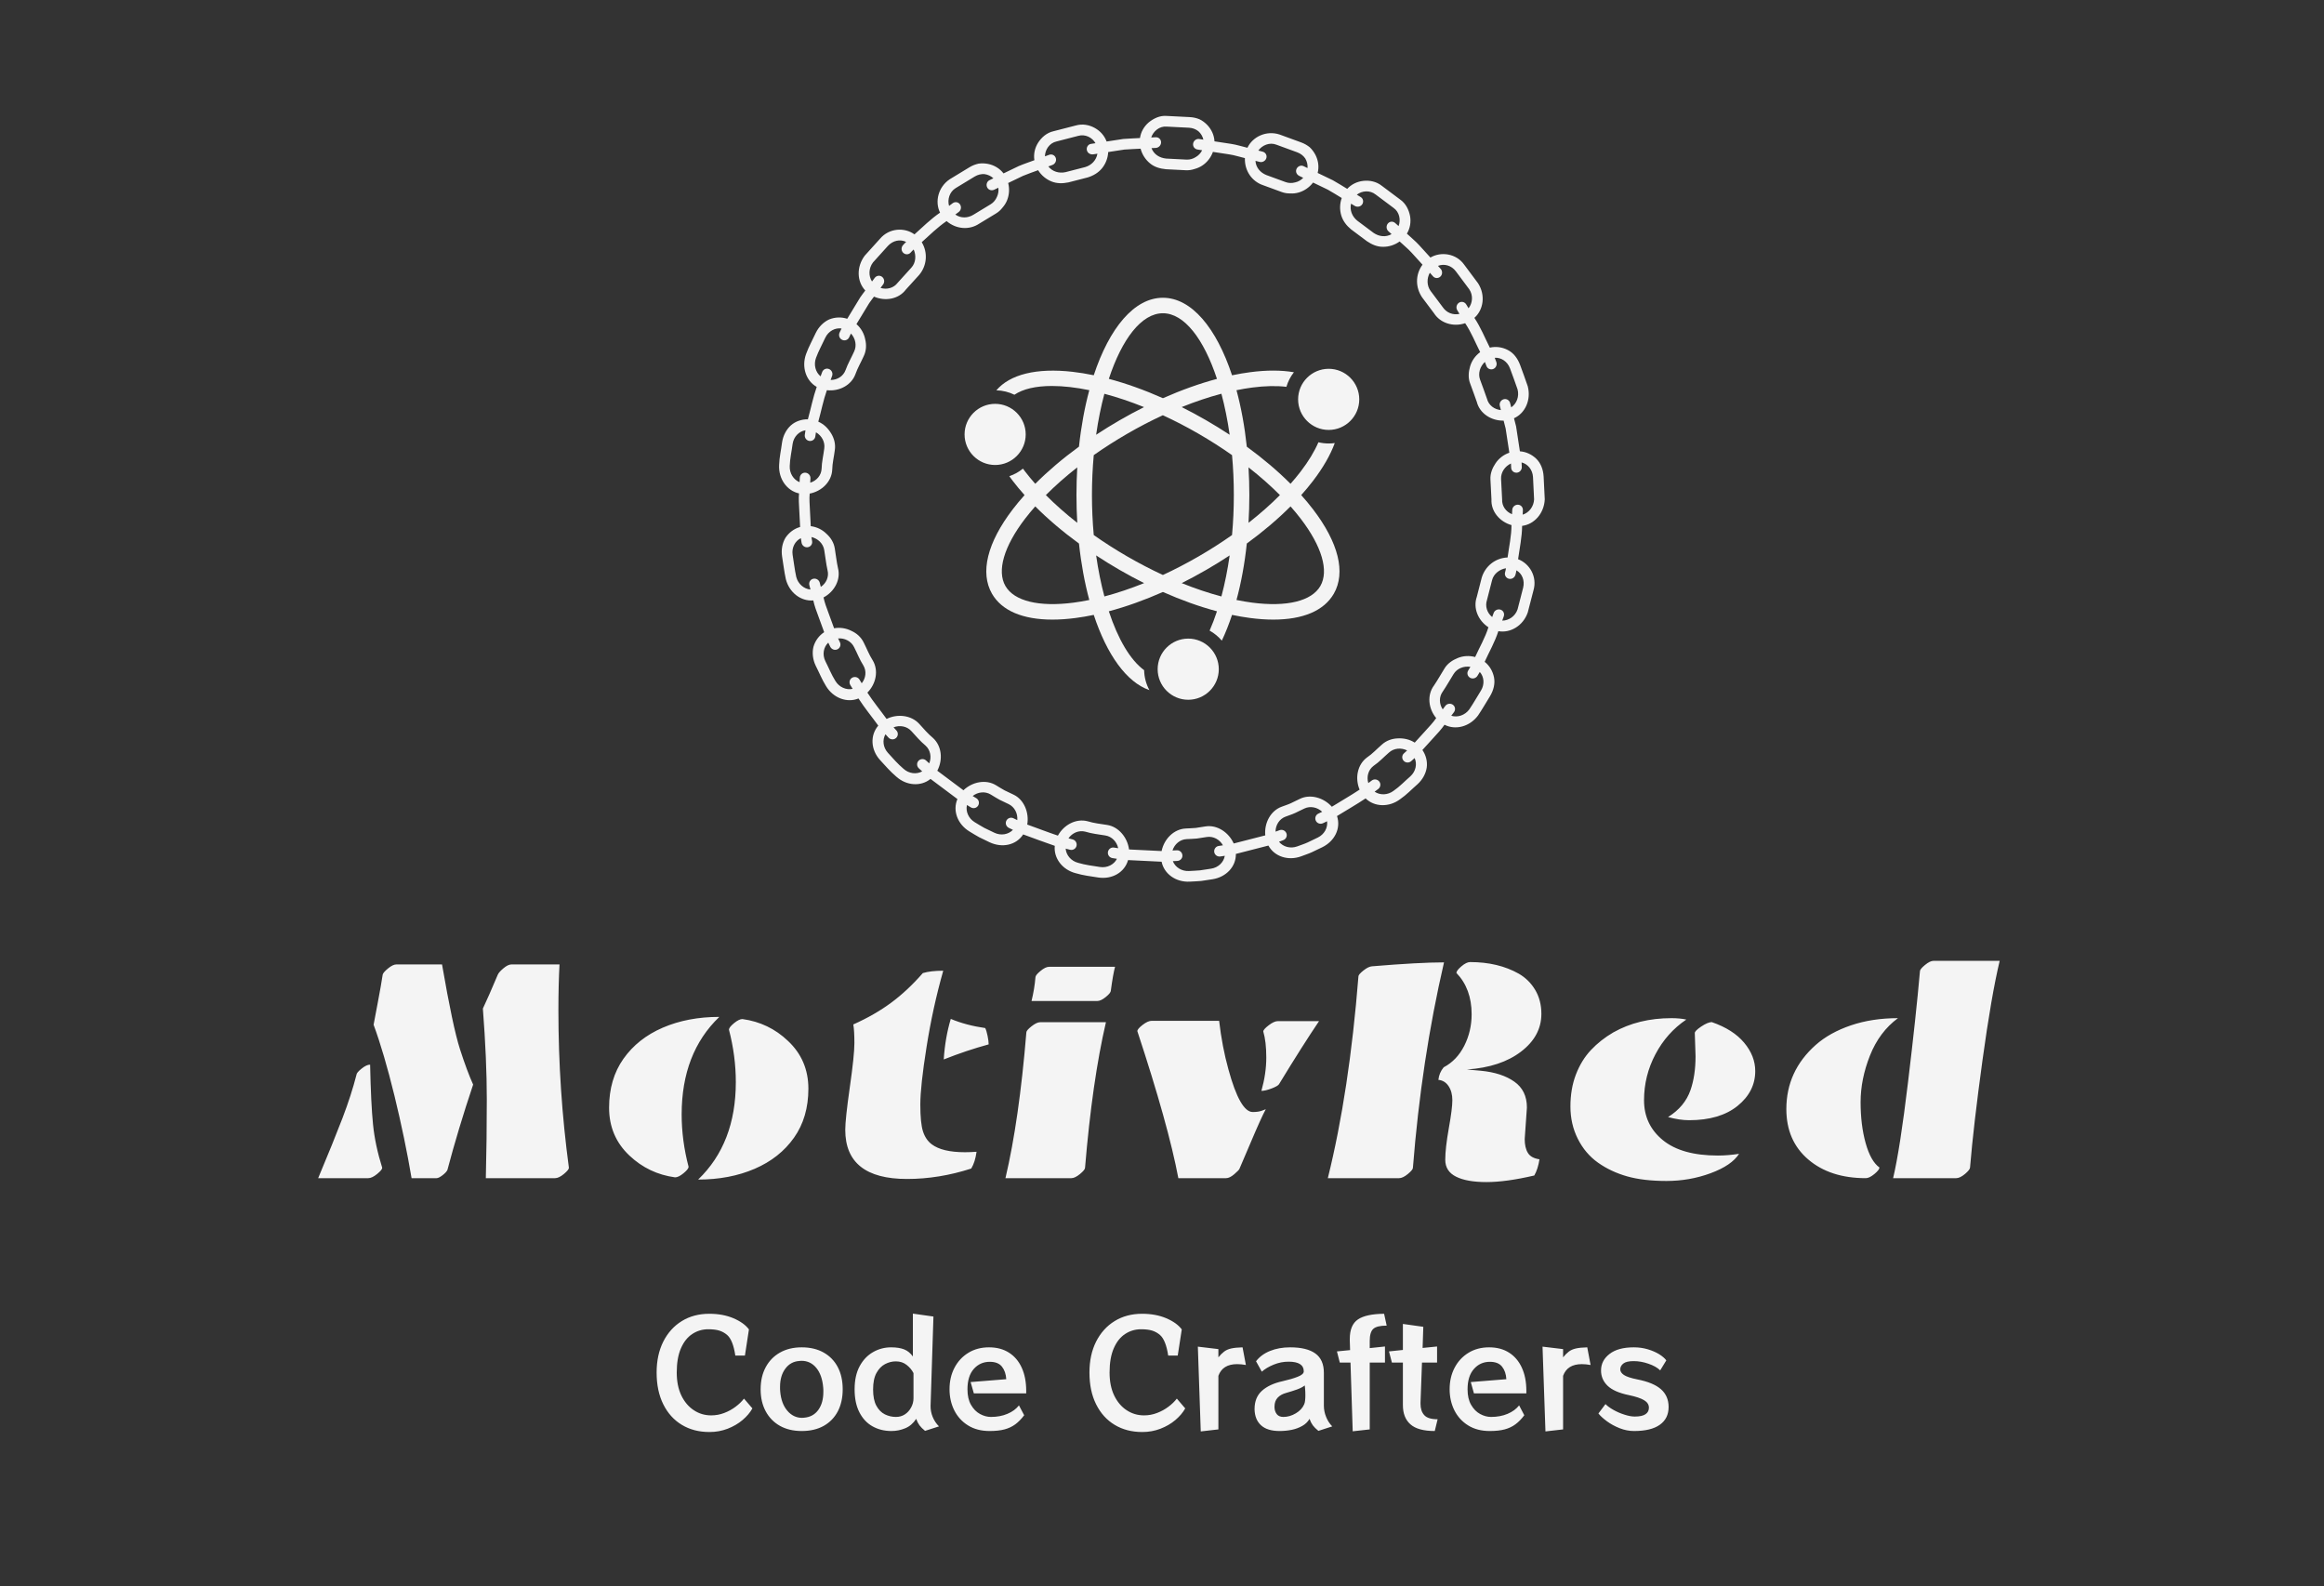 <svg xmlns="http://www.w3.org/2000/svg" xmlns:xlink="http://www.w3.org/1999/xlink" width="630" zoomAndPan="magnify" viewBox="0 0 472.5 322.5" height="430" preserveAspectRatio="xMidYMid meet" version="1.0"><rect x="0" y="0" width="472.5" height="322.5" fill="#333333" stroke="none"/><path fill="#f4f4f4" d="M 314.07 101.52 L 313.84 96.863 C 313.754 95.457 313.273 94.195 312.375 93.293 C 311.457 92.395 310.277 91.84 309.016 91.75 L 308.242 86.688 L 307.816 85.031 C 310.105 84.008 311.332 81.273 310.613 78.527 C 310.121 77.051 309.562 75.598 309.035 74.133 C 308.527 72.816 307.711 71.746 306.566 71.16 C 305.426 70.566 304.133 70.387 302.902 70.676 C 301.879 68.645 301.031 66.52 299.762 64.621 C 301.633 62.973 302.047 59.961 300.504 57.582 L 297.715 53.844 C 296.086 51.508 292.957 51.098 290.824 52.359 L 288.527 49.836 C 287.758 48.996 286.863 48.281 286.039 47.5 C 286.691 46.422 286.906 45.152 286.68 43.902 C 286.441 42.672 285.836 41.375 284.676 40.57 L 280.938 37.773 C 279.836 36.895 278.449 36.629 277.188 36.77 C 275.922 36.906 274.758 37.469 273.906 38.395 C 272.93 37.812 271.973 37.195 270.977 36.641 L 267.898 35.16 C 268.207 33.934 268.039 32.652 267.461 31.516 C 267.172 30.945 266.781 30.414 266.301 29.949 C 265.801 29.539 265.207 29.195 264.547 28.953 L 260.16 27.348 C 257.465 26.461 254.668 27.801 253.621 30.039 C 252.512 29.785 251.426 29.414 250.301 29.25 L 246.922 28.734 C 246.852 27.477 246.316 26.297 245.426 25.379 C 244.98 24.926 244.449 24.512 243.852 24.238 C 243.254 23.992 242.59 23.84 241.887 23.805 L 237.227 23.57 C 235.82 23.441 234.531 24.086 233.562 24.875 C 232.594 25.699 231.953 26.816 231.773 28.062 C 230.637 28.129 229.496 28.164 228.363 28.254 L 224.988 28.77 C 224.551 27.586 223.691 26.621 222.574 26.008 C 221.457 25.387 220.078 25.117 218.719 25.512 L 214.199 26.676 C 212.816 26.98 211.758 27.934 211.074 28.992 C 210.391 30.066 210.109 31.324 210.305 32.57 C 209.238 32.973 208.152 33.324 207.105 33.773 L 204.031 35.254 C 203.262 34.254 202.156 33.582 200.902 33.328 C 200.281 33.203 199.613 33.168 198.961 33.266 C 198.324 33.402 197.688 33.648 197.086 34.016 L 193.098 36.441 C 190.742 38.016 190.023 41.008 191.125 43.23 C 189.246 44.523 187.617 46.125 185.926 47.648 C 183.887 46.172 180.789 46.355 178.938 48.516 L 175.812 51.977 C 174.105 54.242 174.199 57.238 175.926 59.055 C 175.59 59.512 175.234 59.961 174.914 60.43 L 174.027 61.887 L 172.254 64.809 C 171.051 64.406 169.742 64.469 168.555 64.953 C 167.438 65.477 166.457 66.434 165.844 67.703 C 165.199 69.117 164.426 70.477 163.898 71.941 C 162.914 74.605 163.871 77.434 166.051 78.656 C 165.293 80.805 164.863 83.051 164.254 85.246 C 163.004 85.223 161.715 85.652 160.789 86.484 C 159.879 87.312 159.223 88.52 159.008 89.91 C 158.816 91.453 158.449 92.98 158.406 94.535 C 158.258 97.367 160.008 99.785 162.453 100.309 C 162.348 101.449 162.449 102.586 162.5 103.723 L 162.676 107.133 C 161.453 107.477 160.41 108.262 159.691 109.336 C 159.062 110.395 158.797 111.738 159.008 113.129 C 159.262 114.664 159.434 116.215 159.77 117.734 C 160.465 120.488 162.859 122.285 165.352 122.066 C 165.594 123.18 165.992 124.25 166.395 125.316 L 167.566 128.523 C 166.512 129.211 165.73 130.277 165.383 131.508 C 165.098 132.703 165.234 134.07 165.844 135.34 C 166.555 136.723 167.125 138.18 167.953 139.5 C 169.422 141.93 172.227 142.945 174.543 142 C 175.773 143.914 177.23 145.672 178.566 147.516 C 176.871 149.496 177.023 152.43 178.938 154.527 C 179.984 155.676 181.008 156.852 182.195 157.859 C 184.293 159.773 187.254 159.934 189.188 158.355 L 194.656 162.449 C 193.652 164.785 194.664 167.547 197.086 169.027 C 197.754 169.422 198.406 169.852 199.094 170.215 L 201.191 171.23 C 203.762 172.438 206.598 171.832 208.027 169.637 C 210.168 170.41 212.293 171.23 214.449 171.957 C 214.199 174.438 215.965 176.824 218.719 177.527 C 220.215 177.973 221.762 178.156 223.301 178.398 C 226.109 178.812 228.637 177.371 229.352 174.855 L 236.172 175.188 C 236.66 177.633 239.051 179.387 241.883 179.238 C 242.66 179.191 243.438 179.172 244.211 179.098 L 246.52 178.75 C 249.324 178.309 251.312 176.164 251.27 173.602 L 257.887 171.902 C 259.078 174.109 261.879 175.066 264.547 174.09 C 265.27 173.809 266.02 173.578 266.723 173.254 L 268.828 172.246 C 271.379 170.996 272.656 168.387 271.832 165.902 C 273.77 164.703 275.75 163.578 277.645 162.316 C 279.43 164.062 282.406 164.176 284.672 162.473 C 285.961 161.59 287.031 160.445 288.203 159.43 C 289.246 158.48 289.887 157.266 290.074 156.047 C 290.246 154.809 289.906 153.504 289.195 152.473 L 291.492 149.945 C 292.258 149.105 293.043 148.277 293.691 147.34 C 295.914 148.488 298.812 147.738 300.504 145.461 C 301.375 144.172 302.145 142.816 302.965 141.496 C 303.68 140.281 303.996 138.969 303.754 137.715 C 303.504 136.453 302.844 135.332 301.852 134.547 C 302.793 132.477 303.945 130.496 304.633 128.316 C 307.094 128.758 309.684 127.199 310.613 124.516 L 311.781 119.996 C 312.578 117.262 311 114.57 308.648 113.688 C 308.957 111.434 309.449 109.195 309.465 106.91 C 311.953 106.605 313.938 104.355 314.07 101.52 Z M 302.215 74.41 C 302.414 74.961 303.031 75.234 303.59 75.02 C 304.148 74.801 304.43 74.16 304.219 73.586 C 304.109 73.305 304.02 73.012 303.895 72.734 C 305.23 72.652 306.488 73.504 307.004 74.895 C 307.52 76.316 308.062 77.73 308.543 79.164 C 308.918 80.602 308.355 82.066 307.25 82.816 L 307.023 81.934 C 306.871 81.344 306.281 81.004 305.707 81.172 C 305.133 81.34 304.785 81.941 304.934 82.512 L 305.152 83.367 C 303.824 83.258 302.664 82.383 302.328 81.078 C 301.887 79.77 301.387 78.48 300.918 77.18 C 300.453 75.918 300.914 74.484 301.898 73.582 C 302.02 73.852 302.105 74.137 302.215 74.41 Z M 290.707 55.449 C 290.902 55.672 291.109 55.879 291.293 56.109 C 291.645 56.582 292.312 56.664 292.781 56.289 C 293.25 55.918 293.332 55.219 292.969 54.73 C 292.777 54.496 292.562 54.281 292.363 54.051 C 293.656 53.543 295.117 53.977 296 55.168 L 298.715 58.805 C 299.551 60.031 299.402 61.629 298.574 62.668 L 298.102 61.887 C 297.785 61.367 297.125 61.215 296.625 61.543 C 296.129 61.875 295.969 62.555 296.277 63.059 L 296.734 63.812 C 295.422 64.109 294.102 63.582 293.348 62.473 L 290.859 59.148 C 290.062 58.066 290.07 56.566 290.707 55.449 Z M 274.688 41.402 L 275.441 41.863 C 275.953 42.152 276.613 42.039 276.949 41.551 C 277.289 41.055 277.168 40.359 276.637 40.055 L 275.859 39.582 C 276.918 38.758 278.527 38.617 279.691 39.547 L 283.324 42.262 C 284.543 43.109 284.828 44.734 284.348 45.961 L 283.672 45.352 C 283.219 44.941 282.555 44.977 282.164 45.453 C 281.797 45.902 281.836 46.609 282.273 47.004 L 282.926 47.598 C 281.75 48.273 280.379 48.105 279.266 47.344 L 275.945 44.859 C 274.895 44.012 274.379 42.699 274.688 41.402 Z M 256.715 30.836 L 255.832 30.609 C 256.59 29.543 258.109 28.867 259.492 29.41 L 263.754 30.969 C 264.449 31.227 265.008 31.668 265.379 32.219 C 265.727 32.812 265.895 33.492 265.84 34.168 L 265.02 33.773 C 264.469 33.508 263.809 33.824 263.586 34.367 C 263.355 34.934 263.637 35.508 264.168 35.766 L 264.965 36.148 C 264.512 36.629 263.93 36.953 263.316 37.082 C 262.688 37.254 262.012 37.254 261.379 37.02 L 257.484 35.594 C 256.234 35.094 255.332 34.062 255.254 32.699 L 256.109 32.918 C 256.68 33.062 257.285 32.719 257.465 32.148 C 257.641 31.574 257.305 30.988 256.715 30.836 Z M 237.195 25.738 L 241.727 25.965 C 242.465 26.004 243.129 26.262 243.645 26.676 C 244.156 27.117 244.512 27.734 244.664 28.391 L 243.762 28.254 C 243.156 28.188 242.621 28.672 242.57 29.262 C 242.516 29.863 242.953 30.348 243.539 30.41 L 244.414 30.543 C 244.121 31.141 243.668 31.605 243.117 31.93 C 242.562 32.285 241.918 32.48 241.242 32.449 L 237.102 32.238 C 235.754 32.105 234.59 31.391 234.113 30.113 L 234.996 30.07 C 235.582 30.039 236.062 29.531 236.062 28.934 C 236.062 28.332 235.574 27.871 234.965 27.902 L 234.055 27.949 C 234.465 26.707 235.715 25.605 237.195 25.738 Z M 214.805 28.758 L 219.199 27.625 C 220.629 27.211 222.059 27.938 222.727 29.113 L 221.828 29.25 C 221.223 29.324 220.848 29.941 220.973 30.527 C 221.098 31.113 221.66 31.445 222.246 31.379 L 223.121 31.246 C 222.906 32.551 221.934 33.582 220.641 33.965 L 216.625 35 C 215.305 35.277 213.973 34.898 213.145 33.836 L 213.973 33.535 C 214.523 33.324 214.836 32.707 214.664 32.148 C 214.484 31.562 213.875 31.258 213.305 31.473 L 212.449 31.785 C 212.469 30.457 213.352 29.074 214.805 28.758 Z M 194.293 38.246 L 198.172 35.891 C 198.805 35.508 199.504 35.348 200.16 35.398 C 200.836 35.488 201.477 35.789 201.973 36.246 L 201.152 36.641 C 200.609 36.922 200.438 37.629 200.727 38.141 C 201.023 38.672 201.656 38.816 202.18 38.551 L 202.977 38.168 C 203.07 38.82 202.957 39.469 202.684 40.039 C 202.426 40.645 202.004 41.168 201.426 41.52 L 197.883 43.672 C 196.73 44.367 195.34 44.398 194.227 43.617 L 194.934 43.09 C 195.406 42.734 195.516 42.047 195.18 41.551 C 194.844 41.059 194.176 40.953 193.688 41.316 L 192.957 41.863 C 192.59 40.598 193.027 39.02 194.293 38.246 Z M 177.488 53.355 L 180.527 49.988 C 181.539 48.902 183 48.57 184.234 49.184 C 184.004 49.379 183.801 49.609 183.598 49.832 C 183.188 50.285 183.207 50.984 183.641 51.398 C 184.074 51.809 184.746 51.793 185.141 51.355 C 185.34 51.137 185.535 50.914 185.762 50.723 C 186.301 51.902 186.207 53.426 185.293 54.414 L 182.508 57.488 C 181.703 58.566 180.297 58.934 179.023 58.531 L 179.551 57.824 C 179.906 57.352 179.812 56.664 179.348 56.289 C 178.879 55.914 178.203 56.008 177.84 56.496 L 177.293 57.227 C 176.555 56.109 176.598 54.539 177.488 53.355 Z M 165.902 72.766 C 166.418 71.34 167.172 70.02 167.797 68.645 C 168.441 67.309 169.797 66.586 171.102 66.781 L 170.707 67.602 C 170.441 68.148 170.66 68.812 171.199 69.078 C 171.734 69.344 172.375 69.129 172.629 68.602 L 173.012 67.805 C 173.93 68.801 174.238 70.258 173.652 71.469 C 173.086 72.727 172.383 73.93 171.918 75.23 C 171.457 76.496 170.215 77.258 168.875 77.25 L 169.18 76.418 C 169.383 75.863 169.094 75.238 168.539 75.02 C 167.98 74.797 167.359 75.082 167.152 75.656 L 166.836 76.512 C 165.805 75.664 165.391 74.156 165.902 72.766 Z M 162.613 97.121 L 162.566 98.027 C 161.328 97.523 160.488 96.207 160.566 94.727 C 160.605 93.215 160.965 91.73 161.152 90.23 C 161.375 88.766 162.461 87.676 163.766 87.473 L 163.629 88.375 C 163.535 88.977 163.941 89.543 164.531 89.641 C 165.121 89.734 165.672 89.34 165.762 88.758 L 165.895 87.887 C 167.066 88.562 167.785 89.863 167.582 91.195 C 167.414 92.566 167.07 93.918 167.043 95.305 C 166.977 96.648 166.012 97.746 164.73 98.129 L 164.777 97.246 C 164.805 96.66 164.348 96.145 163.75 96.098 C 163.152 96.055 162.645 96.512 162.613 97.121 Z M 166.664 118.457 C 166.516 117.887 165.922 117.531 165.34 117.664 C 164.754 117.793 164.406 118.379 164.555 118.969 L 164.781 119.852 C 163.449 119.734 162.254 118.723 161.887 117.285 C 161.562 115.809 161.402 114.301 161.152 112.809 C 160.926 111.344 161.641 109.984 162.828 109.41 L 162.965 110.309 C 163.055 110.914 163.609 111.336 164.203 111.254 C 164.797 111.176 165.203 110.637 165.117 110.055 L 164.98 109.18 C 166.301 109.484 167.379 110.516 167.582 111.848 C 167.812 113.211 167.949 114.59 168.25 115.941 C 168.586 117.242 167.992 118.57 166.883 119.316 Z M 175.199 138.91 L 174.742 138.156 C 174.434 137.652 173.766 137.484 173.246 137.785 C 172.73 138.082 172.566 138.746 172.883 139.27 L 173.355 140.047 C 172.051 140.328 170.613 139.711 169.848 138.441 C 169.039 137.16 168.488 135.742 167.797 134.398 C 167.152 133.059 167.434 131.551 168.398 130.648 L 168.793 131.469 C 169.059 132.02 169.711 132.262 170.254 132.008 C 170.797 131.754 171.027 131.117 170.773 130.586 L 170.391 129.789 C 171.738 129.691 173.07 130.359 173.652 131.57 C 174.285 132.801 174.777 134.105 175.523 135.27 C 176.223 136.422 176.043 137.871 175.199 138.91 Z M 188.926 155.195 L 188.273 154.598 C 187.836 154.203 187.152 154.234 186.742 154.672 C 186.336 155.109 186.371 155.797 186.82 156.207 L 187.496 156.82 C 186.332 157.469 184.789 157.293 183.695 156.293 C 182.535 155.316 181.543 154.172 180.527 153.051 C 179.527 151.953 179.363 150.422 180.023 149.273 L 180.633 149.945 C 181.043 150.398 181.734 150.438 182.18 150.035 C 182.625 149.633 182.66 148.957 182.266 148.52 L 181.672 147.867 C 182.93 147.375 184.387 147.633 185.293 148.629 C 186.223 149.652 187.121 150.707 188.188 151.594 C 189.188 152.5 189.43 153.949 188.926 155.195 Z M 206.035 166.348 C 205.504 166.09 204.859 166.32 204.598 166.859 C 204.336 167.398 204.57 168.047 205.121 168.312 L 205.941 168.707 C 205.023 169.664 203.5 169.938 202.164 169.293 L 200.121 168.309 C 199.453 167.953 198.824 167.535 198.172 167.152 C 196.902 166.383 196.297 164.953 196.594 163.656 L 197.371 164.129 C 197.895 164.449 198.566 164.289 198.871 163.773 C 199.176 163.258 199.016 162.594 198.516 162.289 L 197.758 161.828 C 198.812 160.996 200.277 160.824 201.426 161.523 C 202.023 161.875 202.598 162.262 203.207 162.582 L 205.078 163.48 C 206.289 164.062 206.945 165.387 206.828 166.73 Z M 226.184 174.453 L 227.086 174.594 C 226.492 175.777 225.121 176.484 223.652 176.262 C 222.16 176.027 220.656 175.852 219.199 175.414 C 217.762 175.047 216.766 173.855 216.664 172.527 L 217.547 172.754 C 218.137 172.906 218.73 172.555 218.871 171.973 C 219.012 171.391 218.66 170.801 218.09 170.656 L 217.234 170.434 C 217.996 169.328 219.34 168.738 220.641 169.074 C 221.969 169.48 223.348 169.633 224.711 169.848 C 226.043 170.047 227.062 171.121 227.348 172.441 L 226.473 172.309 C 225.891 172.219 225.348 172.625 225.258 173.219 C 225.164 173.809 225.582 174.363 226.184 174.453 Z M 246.23 176.602 L 243.988 176.941 C 243.238 177.016 242.48 177.031 241.727 177.078 C 240.242 177.152 238.941 176.312 238.453 175.074 L 239.363 175.027 C 239.973 174.996 240.438 174.488 240.402 173.891 C 240.363 173.293 239.855 172.832 239.27 172.863 L 238.383 172.906 C 238.789 171.625 239.898 170.66 241.242 170.594 C 241.934 170.551 242.629 170.543 243.316 170.477 L 245.367 170.16 C 246.695 169.957 247.98 170.676 248.641 171.852 L 247.77 171.984 C 247.188 172.074 246.785 172.625 246.871 173.219 C 246.957 173.809 247.52 174.215 248.121 174.121 L 249.02 173.984 C 248.801 175.293 247.699 176.379 246.23 176.602 Z M 267.918 170.277 L 265.871 171.262 C 265.188 171.578 264.461 171.797 263.754 172.07 C 262.359 172.582 260.867 172.164 260.035 171.125 L 260.891 170.812 C 261.465 170.602 261.758 169.98 261.547 169.418 C 261.336 168.859 260.715 168.57 260.16 168.773 L 259.332 169.074 C 259.34 167.73 260.113 166.48 261.379 166.02 C 262.023 165.77 262.688 165.574 263.316 165.281 L 265.18 164.379 C 266.395 163.797 267.836 164.109 268.816 165.035 L 268.02 165.418 C 267.488 165.672 267.27 166.32 267.527 166.859 C 267.785 167.398 268.441 167.621 268.992 167.355 L 269.812 166.961 C 269.988 168.273 269.254 169.637 267.918 170.277 Z M 286.754 157.82 C 285.613 158.805 284.574 159.922 283.324 160.777 C 282.137 161.668 280.578 161.699 279.477 160.949 L 280.207 160.406 C 280.695 160.039 280.793 159.359 280.426 158.887 C 280.059 158.414 279.375 158.32 278.906 158.672 L 278.195 159.199 C 277.809 157.918 278.188 156.5 279.266 155.695 C 280.418 154.922 281.355 153.891 282.402 152.988 C 283.398 152.082 284.879 151.965 286.09 152.566 L 285.438 153.16 C 285 153.555 284.977 154.234 285.383 154.672 C 285.789 155.113 286.484 155.137 286.934 154.727 L 287.609 154.113 C 288.16 155.312 287.852 156.82 286.754 157.82 Z M 301.105 140.383 C 300.309 141.668 299.562 142.988 298.715 144.238 C 297.828 145.426 296.34 145.906 295.062 145.512 L 295.609 144.781 C 295.973 144.293 295.871 143.617 295.383 143.273 C 294.891 142.93 294.207 143.035 293.855 143.504 L 293.324 144.215 C 292.582 143.102 292.539 141.648 293.348 140.57 C 294.121 139.426 294.797 138.215 295.527 137.043 C 296.223 135.891 297.621 135.352 298.953 135.57 L 298.496 136.328 C 298.191 136.832 298.363 137.484 298.879 137.785 C 299.398 138.086 300.074 137.906 300.391 137.387 L 300.859 136.605 C 301.742 137.59 301.875 139.113 301.105 140.383 Z M 299.914 133.574 C 298.703 133.242 297.457 133.336 296.391 133.77 C 295.316 134.199 294.281 134.887 293.668 135.93 C 292.957 137.066 292.309 138.238 291.559 139.348 C 290.113 141.266 290.375 144.035 292 145.988 C 291.371 146.902 290.605 147.703 289.863 148.52 L 287.633 150.973 C 286.562 150.293 285.379 150.055 284.195 150.113 C 282.992 150.156 281.848 150.562 280.953 151.379 C 279.938 152.25 279.031 153.258 277.914 154.004 C 275.988 155.438 275.441 158.18 276.422 160.531 C 274.582 161.754 272.656 162.844 270.781 164.012 C 269.172 162.191 266.418 161.352 264.27 162.414 L 262.461 163.289 C 261.855 163.574 261.211 163.762 260.586 164.004 C 258.332 164.82 257.012 167.309 257.246 169.832 L 250.828 171.48 C 249.82 169.215 247.445 167.629 245.078 168.012 L 243.094 168.32 C 242.426 168.383 241.754 168.391 241.086 168.434 C 238.684 168.547 236.688 170.523 236.172 173.02 L 229.547 172.695 C 229.242 170.289 227.438 168.051 225.066 167.707 C 223.742 167.5 222.406 167.359 221.121 166.961 C 218.801 166.359 216.312 167.652 215.086 169.883 C 212.996 169.18 210.934 168.379 208.852 167.633 C 209.273 165.246 208.223 162.555 206.051 161.543 L 204.238 160.676 C 203.645 160.363 203.09 159.988 202.512 159.648 C 200.469 158.387 197.684 158.93 195.879 160.66 L 190.566 156.688 C 191.754 154.434 191.465 151.641 189.688 150.027 C 188.652 149.168 187.781 148.145 186.883 147.152 C 185.262 145.379 182.441 145.078 180.258 146.16 C 178.965 144.371 177.547 142.664 176.352 140.809 C 178.145 139.004 178.668 136.262 177.414 134.215 C 176.691 133.086 176.219 131.82 175.605 130.633 C 175.082 129.539 174.172 128.734 173.074 128.242 C 172.039 127.723 170.824 127.508 169.582 127.727 L 168.445 124.613 C 168.055 123.582 167.668 122.547 167.434 121.461 C 169.68 120.27 170.977 117.812 170.371 115.492 C 170.082 114.184 169.949 112.848 169.727 111.527 C 169.543 110.328 168.906 109.293 168.004 108.492 C 167.191 107.688 166.078 107.125 164.836 106.969 L 164.668 103.656 C 164.617 102.555 164.516 101.449 164.621 100.348 C 167.117 99.867 169.09 97.895 169.203 95.496 C 169.227 94.152 169.566 92.844 169.727 91.516 C 169.91 90.316 169.613 89.141 168.984 88.113 C 168.367 87.09 167.531 86.238 166.371 85.723 C 166.965 83.594 167.375 81.414 168.113 79.328 C 170.641 79.609 173.109 78.309 173.926 76.055 C 174.371 74.793 175.059 73.629 175.605 72.41 C 176.133 71.32 176.195 70.105 175.898 68.938 C 175.672 67.812 175.074 66.719 174.129 65.891 L 175.852 63.055 L 176.711 61.641 C 177.023 61.184 177.367 60.75 177.695 60.305 C 180.023 61.316 182.75 60.793 184.18 58.863 L 186.883 55.887 C 188.434 54.047 188.707 51.395 187.402 49.234 C 189.047 47.758 190.621 46.199 192.453 44.945 C 194.395 46.617 197.086 46.812 199.078 45.477 L 202.512 43.395 C 203.031 43.078 203.469 42.676 203.828 42.203 C 204.207 41.77 204.52 41.289 204.738 40.75 C 205.18 39.68 205.289 38.426 204.977 37.203 L 207.961 35.766 C 208.977 35.332 210.031 34.992 211.062 34.602 C 211.73 35.672 212.715 36.465 213.797 36.895 C 214.883 37.332 216.043 37.324 217.234 37.078 L 221.121 36.078 C 222.285 35.727 223.293 35.121 224.035 34.234 C 224.773 33.34 225.25 32.172 225.312 30.91 L 228.59 30.41 C 229.688 30.32 230.797 30.293 231.898 30.227 C 232.219 31.449 232.926 32.5 233.832 33.227 C 234.746 33.988 235.859 34.281 237.07 34.406 L 241.086 34.609 C 241.691 34.641 242.281 34.551 242.844 34.363 C 243.402 34.207 243.93 33.996 244.414 33.672 C 245.383 33.039 246.18 32.062 246.605 30.879 L 249.883 31.379 C 250.977 31.535 252.031 31.898 253.105 32.145 C 253.012 34.715 254.543 36.902 256.816 37.656 L 260.586 39.039 C 261.156 39.246 261.746 39.336 262.336 39.324 C 262.906 39.363 263.48 39.297 264.039 39.137 C 265.152 38.816 266.203 38.117 266.961 37.113 L 269.949 38.551 C 270.914 39.086 271.844 39.688 272.793 40.254 C 272.367 41.441 272.363 42.707 272.703 43.816 C 273.047 44.93 273.754 45.863 274.695 46.633 L 277.914 49.039 C 278.922 49.719 279.984 50.18 281.164 50.176 C 282.328 50.191 283.543 49.828 284.566 49.09 C 285.367 49.848 286.242 50.539 286.984 51.355 L 289.215 53.809 C 287.691 55.875 287.789 58.488 289.148 60.477 L 291.559 63.691 C 292.855 65.711 295.469 66.512 297.887 65.707 C 299.125 67.547 299.941 69.617 300.938 71.586 C 299.922 72.328 299.223 73.367 298.895 74.469 C 298.574 75.57 298.457 76.812 298.891 77.941 C 299.344 79.203 299.828 80.449 300.258 81.715 C 300.848 84.043 303.168 85.562 305.707 85.516 L 306.117 87.121 L 306.367 88.758 L 306.867 92.035 C 305.68 92.445 304.703 93.227 304.07 94.18 C 303.414 95.141 302.949 96.297 303.027 97.504 L 303.234 101.52 C 303.105 103.922 304.867 106.059 307.305 106.754 C 307.297 108.973 306.809 111.141 306.512 113.332 C 303.984 113.438 301.949 115.129 301.254 117.434 L 300.258 121.324 C 299.461 123.586 300.488 126.137 302.617 127.527 C 301.953 129.641 300.828 131.562 299.914 133.574 Z M 309.676 119.484 L 308.543 123.879 C 308.074 125.285 306.754 126.172 305.422 126.172 L 305.734 125.316 C 305.941 124.742 305.652 124.129 305.082 123.945 C 304.512 123.762 303.883 124.062 303.684 124.613 L 303.379 125.445 C 302.336 124.602 301.898 123.238 302.328 121.965 L 303.359 117.945 C 303.676 116.641 304.914 115.727 306.176 115.523 C 306.145 115.816 306.078 116.102 305.996 116.387 C 305.852 116.957 306.203 117.527 306.789 117.664 C 307.371 117.797 307.965 117.426 308.117 116.836 C 308.199 116.543 308.266 116.246 308.305 115.945 C 309.512 116.641 310.027 118.043 309.676 119.484 Z M 308.598 102.605 C 308 102.598 307.488 103.07 307.461 103.656 L 307.414 104.539 C 306.176 104.043 305.328 102.867 305.402 101.52 L 305.188 97.375 C 305.121 96.031 305.969 94.797 307.199 94.227 L 307.242 95.109 C 307.273 95.699 307.781 96.141 308.379 96.098 C 308.977 96.059 309.434 95.527 309.402 94.918 L 309.355 94.008 C 310.633 94.328 311.602 95.512 311.68 96.992 L 311.902 101.52 C 311.832 103.004 310.863 104.238 309.578 104.633 L 309.625 103.723 C 309.656 103.113 309.195 102.613 308.598 102.605 Z M 308.598 102.605 " fill-opacity="1" fill-rule="nonzero"/><path fill="#f4f4f4" d="M 271.176 120.711 C 273.652 116.422 272.148 110.32 266.941 103.523 C 266.207 102.566 265.41 101.605 264.555 100.652 C 265.41 99.699 266.207 98.738 266.941 97.781 C 269.012 95.078 270.492 92.488 271.375 90.074 C 270.973 90.129 270.559 90.16 270.141 90.16 C 269.422 90.16 268.723 90.074 268.051 89.914 C 267.254 91.766 266.047 93.77 264.441 95.867 C 263.805 96.695 263.117 97.527 262.383 98.355 C 259.793 95.762 256.797 93.219 253.492 90.809 C 253.051 86.676 252.34 82.816 251.395 79.328 C 252.48 79.105 253.543 78.926 254.582 78.789 C 257.199 78.445 259.539 78.402 261.543 78.641 C 261.863 77.551 262.387 76.551 263.07 75.68 C 260.539 75.238 257.551 75.223 254.172 75.668 C 252.977 75.824 251.746 76.035 250.492 76.297 C 247.309 66.66 242.242 60.535 236.434 60.535 C 230.625 60.535 225.559 66.656 222.375 76.289 C 220.902 75.984 219.461 75.746 218.07 75.59 C 210.773 74.762 205.352 76.094 202.57 79.352 C 203.887 79.387 205.129 79.707 206.246 80.25 C 207.988 79.078 210.57 78.469 213.871 78.469 C 216.188 78.469 218.75 78.762 221.469 79.324 C 220.527 82.812 219.812 86.676 219.371 90.805 C 216.066 93.215 213.07 95.762 210.48 98.355 C 209.746 97.527 209.059 96.695 208.422 95.863 C 208.27 95.668 208.125 95.469 207.98 95.273 C 207.16 95.941 206.223 96.465 205.203 96.809 C 205.434 97.133 205.672 97.457 205.922 97.781 C 206.656 98.738 207.453 99.699 208.309 100.652 C 207.453 101.605 206.656 102.566 205.922 103.523 C 200.715 110.32 199.215 116.422 201.688 120.711 C 203.672 124.148 207.922 125.965 213.977 125.965 C 213.977 125.965 213.977 125.965 213.98 125.965 C 215.453 125.965 217.039 125.855 218.691 125.637 C 219.891 125.48 221.117 125.27 222.375 125.008 C 225.043 133.09 229.039 138.703 233.688 140.301 C 233.031 139.09 232.648 137.711 232.617 136.246 C 229.797 134.188 227.301 129.93 225.438 124.277 C 228.984 123.332 232.688 122.008 236.434 120.348 C 240.176 122.008 243.879 123.332 247.426 124.277 C 246.965 125.676 246.465 126.988 245.93 128.203 C 246.875 128.73 247.715 129.422 248.414 130.242 C 249.172 128.645 249.867 126.895 250.488 125.008 C 251.746 125.27 252.977 125.48 254.172 125.637 C 255.828 125.855 257.41 125.965 258.883 125.965 C 264.941 125.965 269.191 124.148 271.176 120.711 Z M 219.023 95.016 C 218.914 96.852 218.859 98.734 218.859 100.652 C 218.859 102.57 218.914 104.453 219.023 106.289 C 216.688 104.461 214.543 102.57 212.637 100.652 C 214.543 98.734 216.688 96.844 219.023 95.016 Z M 218.281 122.516 C 211.242 123.438 206.188 122.203 204.418 119.137 C 202.645 116.066 204.105 111.074 208.422 105.438 C 209.059 104.609 209.746 103.777 210.48 102.949 C 213.07 105.543 216.066 108.09 219.371 110.5 C 219.812 114.629 220.527 118.488 221.469 121.977 C 220.383 122.199 219.32 122.379 218.281 122.516 Z M 250.008 88.387 C 248.461 87.371 246.863 86.383 245.219 85.434 C 243.57 84.48 241.91 83.586 240.254 82.758 C 243.008 81.648 245.715 80.738 248.328 80.047 C 249.016 82.625 249.586 85.426 250.008 88.387 Z M 236.434 63.684 C 240.781 63.684 244.758 68.926 247.426 77.027 C 243.883 77.973 240.18 79.297 236.441 80.953 C 232.688 79.285 228.98 77.961 225.441 77.02 C 228.109 68.922 232.082 63.684 236.434 63.684 Z M 224.535 80.055 C 227.137 80.746 229.848 81.656 232.602 82.766 C 230.945 83.594 229.289 84.484 227.645 85.434 C 226 86.383 224.402 87.371 222.859 88.387 C 223.277 85.426 223.848 82.629 224.535 80.055 Z M 224.539 121.258 C 223.848 118.68 223.281 115.879 222.859 112.918 C 224.402 113.938 226 114.922 227.645 115.871 C 229.293 116.824 230.953 117.715 232.613 118.547 C 229.859 119.656 227.152 120.566 224.539 121.258 Z M 248.328 121.258 C 245.715 120.566 243.004 119.656 240.254 118.547 C 241.91 117.715 243.57 116.824 245.219 115.871 C 246.863 114.922 248.461 113.934 250.008 112.918 C 249.586 115.879 249.016 118.68 248.328 121.258 Z M 250.488 108.777 C 248.328 110.301 246.039 111.762 243.645 113.145 C 241.25 114.527 238.832 115.781 236.434 116.895 C 234.031 115.781 231.613 114.527 229.219 113.145 C 226.828 111.762 224.535 110.301 222.375 108.777 C 222.137 106.152 222.008 103.434 222.008 100.652 C 222.008 97.871 222.137 95.152 222.375 92.527 C 224.535 91.004 226.828 89.543 229.219 88.16 C 231.613 86.777 234.023 85.527 236.422 84.418 C 238.832 85.527 241.254 86.781 243.645 88.16 C 246.035 89.543 248.328 91.004 250.488 92.527 C 250.73 95.152 250.855 97.871 250.855 100.652 C 250.855 103.434 250.73 106.152 250.488 108.777 Z M 260.227 100.652 C 258.32 102.57 256.18 104.461 253.84 106.289 C 253.949 104.453 254.008 102.57 254.008 100.652 C 254.008 98.734 253.949 96.852 253.84 95.016 C 256.18 96.844 258.32 98.734 260.227 100.652 Z M 268.445 119.137 C 266.676 122.203 261.621 123.438 254.582 122.516 C 253.547 122.379 252.48 122.199 251.395 121.977 C 252.34 118.488 253.055 114.629 253.492 110.496 C 256.797 108.09 259.793 105.543 262.383 102.949 C 263.117 103.777 263.805 104.609 264.441 105.438 C 268.758 111.074 270.219 116.066 268.445 119.137 Z M 235.367 136.047 C 235.367 132.617 238.152 129.828 241.582 129.828 C 245.008 129.828 247.797 132.617 247.797 136.047 C 247.797 139.473 245.008 142.262 241.582 142.262 C 238.152 142.262 235.367 139.473 235.367 136.047 Z M 270.141 87.406 C 266.711 87.406 263.922 84.621 263.922 81.191 C 263.922 77.766 266.711 74.977 270.141 74.977 C 273.566 74.977 276.355 77.766 276.355 81.191 C 276.355 84.621 273.566 87.406 270.141 87.406 Z M 196.109 88.316 C 196.109 84.891 198.898 82.102 202.324 82.102 C 205.754 82.102 208.539 84.891 208.539 88.316 C 208.539 91.742 205.754 94.531 202.324 94.531 C 198.898 94.531 196.109 91.742 196.109 88.316 Z M 196.109 88.316 " fill-opacity="1" fill-rule="nonzero"/><path fill="#f4f4f4" d="M 112.855 239.52 L 98.777 239.52 C 98.906 234.281 98.973 228.949 98.973 223.52 C 98.973 218.098 98.707 211.938 98.176 205.039 C 98.898 203.527 99.91 201.23 101.211 198.145 C 101.359 197.805 101.742 197.375 102.355 196.855 C 102.973 196.332 103.52 196.07 103.988 196.07 L 113.754 196.07 C 113.605 198.875 113.531 201.996 113.531 205.43 C 113.531 216.156 114.242 226.816 115.664 237.414 C 115.664 237.688 115.324 238.105 114.645 238.672 C 113.961 239.234 113.367 239.52 112.855 239.52 Z M 90.961 237.863 C 90.812 238.176 90.484 238.531 89.973 238.926 C 89.461 239.32 89.055 239.52 88.758 239.52 L 83.68 239.52 C 82.785 234.219 81.629 228.645 80.207 222.793 C 78.773 216.938 77.359 212.117 75.957 208.328 C 76.039 207.84 76.32 206.344 76.805 203.844 C 77.281 201.344 77.613 199.445 77.805 198.145 C 77.871 197.844 78.234 197.426 78.887 196.887 C 79.547 196.344 80.113 196.07 80.582 196.07 L 89.871 196.07 C 91.34 204.582 92.559 210.336 93.527 213.324 C 94.492 216.316 95.383 218.703 96.195 220.496 C 94.148 226.598 92.406 232.387 90.961 237.863 Z M 75.25 216.441 C 75.359 221.758 75.559 225.82 75.844 228.629 C 76.129 231.441 76.754 234.371 77.711 237.414 C 77.711 237.688 77.367 238.105 76.672 238.672 C 75.984 239.234 75.383 239.52 74.871 239.52 L 64.688 239.52 C 66.793 234.5 68.441 230.43 69.633 227.309 C 70.824 224.191 71.77 221.258 72.473 218.516 C 72.473 218.234 72.812 217.82 73.492 217.27 C 74.176 216.715 74.762 216.441 75.25 216.441 Z M 146.25 206.734 C 141.145 211.625 138.59 218.23 138.59 226.555 C 138.59 230.09 139.059 233.645 140 237.219 C 139.98 237.539 139.633 237.977 138.957 238.527 C 138.289 239.078 137.723 239.355 137.25 239.355 C 133.676 238.871 130.582 237.395 127.965 234.922 C 125.215 232.328 123.836 229.086 123.836 225.207 C 123.836 221.316 124.812 217.996 126.758 215.246 C 128.707 212.488 131.375 210.379 134.758 208.922 C 138.145 207.465 141.973 206.734 146.25 206.734 Z M 141.941 239.805 C 147.047 234.906 149.602 228.301 149.602 219.984 C 149.602 216.449 149.137 212.895 148.203 209.32 C 148.223 209 148.566 208.562 149.234 208.012 C 149.91 207.453 150.48 207.176 150.949 207.176 C 154.527 207.664 157.613 209.145 160.207 211.617 C 162.973 214.215 164.355 217.453 164.355 221.332 C 164.355 225.223 163.379 228.543 161.434 231.293 C 159.484 234.055 156.816 236.16 153.434 237.617 C 150.047 239.074 146.219 239.805 141.941 239.805 Z M 197.465 237.566 C 193.098 238.977 188.746 239.684 184.406 239.684 C 176.039 239.684 171.852 236.352 171.852 229.691 C 171.852 228.238 172.164 225.348 172.781 221.016 C 173.402 216.688 173.711 213.695 173.711 212.047 C 173.711 210.398 173.637 209.141 173.488 208.27 C 176.402 206.969 178.965 205.496 181.18 203.855 C 183.395 202.219 185.543 200.211 187.625 197.828 C 188.688 197.508 190.07 197.348 191.773 197.348 C 190.352 202.367 189.219 207.527 188.383 212.836 C 187.539 218.133 187.113 222.043 187.113 224.562 C 187.113 227.082 187.297 228.902 187.656 230.016 C 188.016 231.133 188.602 232.004 189.414 232.621 C 190.844 233.707 193.102 234.246 196.188 234.246 C 196.93 234.246 197.715 234.215 198.547 234.156 C 198.355 235.559 197.996 236.695 197.465 237.566 Z M 191.875 215.387 C 192.066 212.426 192.543 209.676 193.305 207.145 C 195.398 208.016 197.73 208.637 200.305 209.004 C 200.473 209.316 200.633 209.84 200.785 210.578 C 200.934 211.312 201.008 211.895 201.008 212.324 C 198.047 213.129 195 214.148 191.875 215.387 Z M 217.824 239.52 L 204.422 239.52 C 206.273 231.688 207.691 221.812 208.672 209.891 C 208.672 209.613 209.02 209.199 209.723 208.645 C 210.426 208.094 211.012 207.816 211.48 207.816 L 224.852 207.816 C 223 215.781 221.582 225.645 220.602 237.414 C 220.602 237.688 220.262 238.105 219.582 238.672 C 218.898 239.234 218.312 239.52 217.824 239.52 Z M 223.066 203.508 L 209.723 203.508 C 210.125 201.867 210.391 200.258 210.52 198.684 C 210.52 198.387 210.859 197.957 211.543 197.398 C 212.223 196.832 212.809 196.551 213.297 196.551 L 226.703 196.551 C 226.43 197.551 226.145 199.168 225.844 201.402 C 225.844 201.703 225.508 202.129 224.832 202.68 C 224.164 203.23 223.574 203.508 223.066 203.508 Z M 256.84 209.699 C 256.84 209.426 257.207 209.008 257.941 208.441 C 258.676 207.875 259.301 207.594 259.812 207.594 L 268.18 207.594 C 265.965 210.871 263.25 215.148 260.035 220.426 C 259.867 220.684 259.359 220.973 258.516 221.293 C 257.676 221.613 256.992 221.773 256.461 221.773 C 257.121 219.43 257.453 217.172 257.453 215 C 257.453 212.828 257.246 211.059 256.84 209.699 Z M 249.277 239.52 L 239.574 239.52 C 238.211 232.305 235.434 222.344 231.238 209.637 C 231.238 209.336 231.594 208.91 232.309 208.359 C 233.02 207.809 233.637 207.531 234.168 207.531 L 247.867 207.531 C 248.27 211.039 248.898 214.324 249.75 217.391 C 251.328 223.18 252.98 226.074 254.703 226.074 C 255.465 226.074 256.078 225.984 256.543 225.809 C 257 225.625 257.266 225.523 257.348 225.504 C 256.688 226.734 255.652 229.023 254.242 232.367 C 252.828 235.711 252.074 237.473 251.984 237.648 C 251.902 237.832 251.555 238.191 250.934 238.723 C 250.312 239.254 249.762 239.52 249.277 239.52 Z M 287.262 237.414 C 287.262 237.688 286.922 238.105 286.238 238.672 C 285.559 239.234 284.961 239.52 284.453 239.52 L 269.965 239.52 C 272.879 227.77 274.953 214.094 276.188 198.492 C 276.188 198.238 276.527 197.84 277.211 197.297 C 277.891 196.758 278.477 196.477 278.965 196.449 C 285.348 195.918 290.219 195.652 293.586 195.652 C 290.52 208.891 288.414 222.812 287.262 237.414 Z M 310.441 225.156 L 309.992 231.57 C 309.992 232.742 310.207 233.68 310.637 234.379 C 311.059 235.082 311.844 235.516 312.996 235.688 C 312.785 237.027 312.434 238.125 311.941 238.977 C 308.137 239.867 304.895 240.316 302.219 240.316 C 299.547 240.316 297.484 239.949 296.027 239.211 C 294.57 238.484 293.84 237.34 293.84 235.777 C 293.84 234.227 294.078 232.105 294.555 229.414 C 295.039 226.723 295.281 224.812 295.281 223.672 C 295.281 222.527 295.027 221.574 294.516 220.812 C 294.004 220.043 293.312 219.617 292.441 219.535 C 292.543 218.574 292.902 217.723 293.523 216.98 C 295.309 216.043 296.699 214.586 297.703 212.609 C 298.703 210.629 299.203 208.488 299.203 206.195 C 299.203 202.742 298.172 199.941 296.109 197.797 C 296.109 197.477 296.449 197.027 297.129 196.449 C 297.812 195.875 298.398 195.59 298.887 195.59 C 302.695 195.59 305.992 196.375 308.785 197.949 C 310.188 198.762 311.305 199.867 312.137 201.27 C 312.969 202.68 313.383 204.297 313.383 206.121 C 313.383 209.125 312.008 211.68 309.258 213.785 C 306.512 215.895 302.84 217.113 298.242 217.43 L 301.125 217.688 C 303.93 217.961 306.184 218.699 307.887 219.902 C 309.59 221.102 310.441 222.852 310.441 225.156 Z M 348.016 207.789 C 350.91 208.789 353.109 210.188 354.613 211.988 C 356.113 213.785 356.863 215.703 356.863 217.75 C 356.863 220.535 355.66 222.898 353.258 224.84 C 350.852 226.773 347.574 227.738 343.418 227.738 C 342.125 227.738 340.699 227.523 339.137 227.098 C 341.398 225.691 342.922 223.863 343.703 221.609 C 344.387 219.648 344.727 217.352 344.727 214.715 C 344.727 214.203 344.676 212.641 344.574 210.023 C 344.551 209.746 344.98 209.305 345.859 208.707 C 346.746 208.113 347.465 207.809 348.016 207.789 Z M 342.848 207.277 C 340.203 209.062 338.113 211.41 336.574 214.324 C 335.027 217.246 334.254 220.367 334.254 223.684 C 334.254 227.008 335.531 229.711 338.086 231.797 C 340.641 233.879 344.363 234.922 349.262 234.922 C 350.602 234.922 352.039 234.805 353.574 234.574 C 352.57 236.148 350.645 237.461 347.789 238.516 C 344.945 239.566 341.953 240.09 338.82 240.09 C 335.695 240.09 333.023 239.777 330.812 239.152 C 328.598 238.523 326.625 237.594 324.887 236.363 C 323.148 235.121 321.785 233.508 320.789 231.52 C 319.789 229.531 319.289 227.34 319.289 224.949 C 319.289 222.555 319.66 220.387 320.402 218.453 C 321.145 216.512 322.164 214.852 323.465 213.469 C 324.766 212.086 326.281 210.895 328.004 209.891 C 331.43 207.957 335.375 206.992 339.844 206.992 C 340.953 206.992 341.953 207.086 342.848 207.277 Z M 385.875 206.992 C 383.348 208.863 381.453 211.402 380.184 214.602 C 378.918 217.801 378.285 220.961 378.285 224.07 C 378.285 227.176 378.629 229.961 379.316 232.418 C 380.012 234.875 380.945 236.523 382.117 237.352 C 382.117 237.664 381.777 238.105 381.094 238.672 C 380.414 239.234 379.828 239.52 379.336 239.52 C 374.5 239.52 370.602 238.25 367.641 235.719 C 364.672 233.184 363.188 229.77 363.188 225.473 C 363.188 220.324 365.176 215.98 369.152 212.445 C 371.047 210.766 373.438 209.434 376.324 208.453 C 379.203 207.477 382.387 206.992 385.875 206.992 Z M 400.535 237.352 C 400.535 237.645 400.195 238.082 399.516 238.66 C 398.832 239.23 398.238 239.52 397.727 239.52 L 384.895 239.52 C 385.828 235.582 386.836 229.102 387.918 220.078 C 389.008 211.055 389.82 203.508 390.352 197.438 C 390.352 197.168 390.691 196.746 391.371 196.184 C 392.055 195.617 392.637 195.336 393.129 195.336 L 406.562 195.336 C 405.438 200.02 404.27 206.773 403.059 215.594 C 401.848 224.414 401.004 231.664 400.535 237.352 Z M 400.535 237.352 " fill-opacity="1" fill-rule="nonzero"/><path fill="#f4f4f4" d="M 151.266 284.336 L 152.973 286.328 C 152.504 287.172 151.832 287.961 150.961 288.699 C 150.09 289.434 149.078 290.023 147.926 290.465 C 146.781 290.906 145.555 291.129 144.238 291.129 C 142.102 291.129 140.227 290.641 138.621 289.668 C 137.012 288.699 135.758 287.309 134.852 285.488 C 133.953 283.68 133.5 281.527 133.5 279.035 C 133.5 276.645 133.953 274.547 134.852 272.75 C 135.758 270.961 137.012 269.566 138.621 268.574 C 140.227 267.586 142.09 267.09 144.207 267.09 C 146.055 267.09 147.691 267.395 149.121 268 C 150.551 268.613 151.602 269.367 152.27 270.27 L 151.453 275.59 L 149.5 275.59 C 149.188 273.492 148.637 272.102 147.855 271.414 C 147.387 271.004 146.852 270.703 146.25 270.512 C 145.652 270.328 144.902 270.238 144.004 270.238 C 142.805 270.238 141.723 270.559 140.754 271.199 C 139.781 271.832 139.012 272.801 138.445 274.109 C 137.875 275.41 137.59 277.051 137.59 279.035 C 137.59 280.84 137.902 282.395 138.527 283.703 C 139.156 285.004 140 286 141.062 286.695 C 142.117 287.398 143.297 287.746 144.598 287.746 C 145.516 287.746 146.398 287.586 147.242 287.258 C 148.086 286.938 148.855 286.516 149.551 285.992 C 150.246 285.473 150.816 284.922 151.266 284.336 Z M 163.004 290.926 C 161.305 290.926 159.828 290.578 158.582 289.883 C 157.336 289.18 156.367 288.195 155.68 286.922 C 154.992 285.645 154.648 284.156 154.648 282.445 C 154.648 280.723 154.992 279.223 155.68 277.949 C 156.367 276.672 157.336 275.68 158.582 274.977 C 159.828 274.27 161.305 273.914 163.004 273.914 C 164.734 273.914 166.223 274.27 167.469 274.977 C 168.715 275.68 169.672 276.672 170.34 277.949 C 171 279.223 171.332 280.723 171.332 282.445 C 171.332 284.156 171 285.645 170.34 286.922 C 169.672 288.195 168.715 289.18 167.469 289.883 C 166.223 290.578 164.734 290.926 163.004 290.926 Z M 163.477 288.219 C 164.715 288.117 165.68 287.59 166.367 286.645 C 167.055 285.691 167.398 284.469 167.398 282.977 C 167.398 282.82 167.398 282.672 167.398 282.527 C 167.398 282.379 167.387 282.223 167.367 282.066 C 167.223 280.379 166.758 279.055 165.969 278.094 C 165.172 277.133 164.168 276.652 162.953 276.652 C 162.871 276.652 162.801 276.656 162.738 276.664 C 162.684 276.676 162.617 276.684 162.535 276.684 C 161.344 276.758 160.391 277.277 159.676 278.238 C 158.953 279.203 158.594 280.441 158.594 281.945 C 158.594 282.09 158.594 282.23 158.594 282.375 C 158.594 282.523 158.602 282.676 158.621 282.832 C 158.758 284.504 159.238 285.82 160.062 286.789 C 160.887 287.762 161.898 288.25 163.098 288.25 C 163.16 288.25 163.223 288.242 163.293 288.227 C 163.359 288.223 163.422 288.219 163.477 288.219 Z M 190.906 289.984 L 188.074 290.895 C 187.586 290.5 187.207 290.121 186.941 289.762 C 186.676 289.398 186.453 288.965 186.277 288.453 C 185.672 289.371 184.922 290.012 184.031 290.371 C 183.137 290.742 182.211 290.926 181.25 290.926 C 179.801 290.926 178.508 290.605 177.379 289.965 C 176.254 289.332 175.371 288.383 174.723 287.113 C 174.074 285.848 173.754 284.293 173.754 282.445 C 173.754 280.586 174.094 279.023 174.773 277.758 C 175.461 276.488 176.371 275.531 177.5 274.887 C 178.625 274.238 179.855 273.914 181.191 273.914 C 182.23 273.914 183.105 274.051 183.816 274.324 C 184.516 274.602 185.113 275.086 185.602 275.773 L 185.602 267.059 L 189.781 267.652 L 189.199 285.777 C 189.18 286.539 189.316 287.293 189.617 288.043 C 189.926 288.785 190.352 289.434 190.906 289.984 Z M 185.727 284.242 L 185.727 279.156 C 185.414 278.531 184.949 277.973 184.336 277.492 C 183.73 277.008 182.996 276.766 182.129 276.766 C 181.387 276.766 180.66 276.949 179.953 277.316 C 179.254 277.68 178.668 278.273 178.207 279.105 C 177.742 279.941 177.512 281.066 177.512 282.477 C 177.512 283.871 177.734 284.977 178.176 285.785 C 178.617 286.602 179.199 287.188 179.914 287.543 C 180.629 287.891 181.379 288.062 182.16 288.062 C 182.828 288.062 183.426 287.895 183.957 287.555 C 184.488 287.215 184.914 286.746 185.234 286.152 C 185.562 285.566 185.727 284.93 185.727 284.242 Z M 207.168 285.715 L 208.23 287.719 C 207.66 288.48 207.055 289.098 206.422 289.566 C 205.781 290.035 205.051 290.379 204.227 290.598 C 203.402 290.816 202.395 290.926 201.203 290.926 C 199.492 290.926 198.031 290.547 196.82 289.789 C 195.602 289.035 194.668 288.012 194.02 286.727 C 193.375 285.445 193.051 284.008 193.051 282.414 C 193.051 280.809 193.383 279.363 194.051 278.082 C 194.719 276.797 195.656 275.781 196.859 275.039 C 198.066 274.289 199.473 273.914 201.078 273.914 C 202.652 273.914 204 274.273 205.125 274.988 C 206.258 275.703 207.125 276.723 207.73 278.051 C 208.336 279.375 208.641 280.945 208.641 282.773 L 208.641 283.273 L 197.996 283.273 L 197.34 280.973 L 204.586 280.391 C 204.523 279.352 204.234 278.504 203.715 277.848 C 203.199 277.188 202.371 276.855 201.234 276.855 C 199.918 276.855 198.832 277.344 197.973 278.316 C 197.125 279.285 196.699 280.66 196.699 282.445 C 196.699 283.727 196.938 284.781 197.422 285.613 C 197.898 286.441 198.504 287.059 199.242 287.461 C 199.977 287.863 200.719 288.062 201.469 288.062 C 202.723 288.062 203.84 287.852 204.828 287.43 C 205.824 287.016 206.602 286.441 207.168 285.715 Z M 239.266 284.336 L 240.973 286.328 C 240.504 287.172 239.832 287.961 238.961 288.699 C 238.09 289.434 237.078 290.023 235.926 290.465 C 234.781 290.906 233.555 291.129 232.238 291.129 C 230.102 291.129 228.227 290.641 226.621 289.668 C 225.012 288.699 223.758 287.309 222.852 285.488 C 221.949 283.68 221.5 281.527 221.5 279.035 C 221.5 276.645 221.949 274.547 222.852 272.75 C 223.758 270.961 225.012 269.566 226.621 268.574 C 228.227 267.586 230.09 267.09 232.207 267.09 C 234.055 267.09 235.691 267.395 237.121 268 C 238.551 268.613 239.602 269.367 240.27 270.27 L 239.449 275.59 L 237.512 275.59 C 237.191 273.492 236.637 272.102 235.855 271.414 C 235.387 271.004 234.852 270.703 234.25 270.512 C 233.652 270.328 232.902 270.238 232.004 270.238 C 230.805 270.238 229.723 270.559 228.754 271.199 C 227.781 271.832 227.012 272.801 226.445 274.109 C 225.875 275.41 225.59 277.051 225.59 279.035 C 225.59 280.84 225.902 282.395 226.527 283.703 C 227.156 285.004 228 286 229.062 286.695 C 230.125 287.398 231.301 287.746 232.598 287.746 C 233.516 287.746 234.398 287.586 235.242 287.258 C 236.086 286.938 236.855 286.516 237.551 285.992 C 238.246 285.473 238.816 284.922 239.266 284.336 Z M 247.715 290.598 L 244.129 291.008 L 243.539 273.773 L 247.715 274.273 L 247.715 275.949 C 248.09 275.477 248.469 275.098 248.852 274.805 C 249.23 274.504 249.715 274.285 250.301 274.148 C 250.895 274.016 251.668 273.938 252.629 273.914 L 253.305 277.5 C 252.656 277.387 252.066 277.328 251.535 277.328 C 249.555 277.328 248.281 278.121 247.715 279.707 Z M 270.863 289.984 L 268.047 290.895 C 267.555 290.5 267.176 290.121 266.91 289.762 C 266.645 289.398 266.426 288.965 266.246 288.453 C 265.895 289.059 265.395 289.543 264.746 289.902 C 264.098 290.27 263.379 290.531 262.59 290.691 C 261.793 290.848 260.984 290.926 260.16 290.926 C 258.488 290.926 257.238 290.539 256.398 289.77 C 255.555 289.008 255.113 287.941 255.07 286.574 L 255.07 286.449 C 255.07 284.883 255.57 283.648 256.574 282.742 C 257.574 281.844 258.965 281.195 260.75 280.801 C 261.965 280.527 262.988 280.23 263.824 279.902 C 264.656 279.582 265.074 279.215 265.074 278.797 C 265.074 277.484 264.043 276.828 261.988 276.828 C 260.945 276.828 259.934 277.027 258.953 277.43 C 257.973 277.832 257.168 278.309 256.543 278.859 L 255.367 276.746 C 256.055 275.84 257 275.141 258.207 274.652 C 259.414 274.16 260.777 273.914 262.305 273.914 C 264.578 273.914 266.293 274.336 267.441 275.172 C 268.586 276.004 269.16 277.309 269.16 279.094 L 269.16 285.777 C 269.16 286.539 269.309 287.293 269.609 288.043 C 269.902 288.785 270.32 289.434 270.863 289.984 Z M 259.125 285.949 L 259.125 286.152 C 259.148 286.684 259.305 287.137 259.598 287.512 C 259.895 287.879 260.34 288.062 260.926 288.062 C 261.789 288.062 262.633 287.82 263.457 287.328 C 264.281 286.84 264.852 286.223 265.164 285.48 C 265.262 285.262 265.32 284.992 265.348 284.672 C 265.383 284.344 265.398 284.004 265.398 283.652 C 265.398 283.148 265.379 282.688 265.34 282.273 C 265.297 281.863 265.277 281.66 265.277 281.66 C 264.848 281.992 264.297 282.273 263.621 282.508 C 262.941 282.746 262.23 282.969 261.488 283.18 C 260.758 283.379 260.184 283.703 259.762 284.152 C 259.34 284.609 259.125 285.207 259.125 285.949 Z M 278.484 290.598 L 275.023 290.984 L 274.574 277.012 L 272.398 277.012 L 271.816 274.742 L 274.492 274.477 L 274.43 272.535 L 274.43 272.211 C 274.43 270.309 274.984 268.984 276.094 268.234 C 277.199 267.492 278.969 267.113 281.406 267.09 L 281.93 269.5 C 280.613 269.5 279.711 269.715 279.223 270.145 C 278.73 270.582 278.484 271.406 278.484 272.617 L 278.484 274.07 L 281.582 273.742 L 281.582 277.012 L 278.484 277.012 Z M 292.289 288.535 L 291.707 290.926 C 289.426 290.926 287.777 290.473 286.762 289.566 C 285.738 288.668 285.227 287.363 285.227 285.652 L 285.227 277.012 L 282.992 277.012 L 282.398 274.742 L 285.227 274.445 L 285.227 269.156 L 289.375 269.738 L 289.234 274.039 L 292.176 273.742 L 292.176 277.012 L 289.109 277.012 L 288.812 285.121 L 288.812 285.418 C 288.812 286.379 289.066 287.137 289.57 287.695 C 290.066 288.254 290.973 288.535 292.289 288.535 Z M 308.859 285.715 L 309.91 287.719 C 309.344 288.48 308.742 289.098 308.102 289.566 C 307.469 290.035 306.738 290.379 305.914 290.598 C 305.09 290.816 304.082 290.926 302.883 290.926 C 301.172 290.926 299.711 290.547 298.5 289.789 C 297.281 289.035 296.348 288.012 295.699 286.727 C 295.055 285.445 294.73 284.008 294.73 282.414 C 294.73 280.809 295.062 279.363 295.73 278.082 C 296.398 276.797 297.336 275.781 298.539 275.039 C 299.746 274.289 301.152 273.914 302.758 273.914 C 304.332 273.914 305.68 274.273 306.805 274.988 C 307.934 275.703 308.805 276.723 309.41 278.051 C 310.023 279.375 310.328 280.945 310.328 282.773 L 310.328 283.273 L 299.672 283.273 L 299.031 280.973 L 306.262 280.391 C 306.203 279.352 305.914 278.504 305.395 277.848 C 304.879 277.188 304.051 276.855 302.914 276.855 C 301.598 276.855 300.516 277.344 299.664 278.316 C 298.805 279.285 298.375 280.66 298.375 282.445 C 298.375 283.727 298.617 284.781 299.102 285.613 C 299.578 286.441 300.184 287.059 300.922 287.461 C 301.656 287.863 302.398 288.062 303.148 288.062 C 304.398 288.062 305.523 287.852 306.52 287.43 C 307.508 287.016 308.285 286.441 308.859 285.715 Z M 317.797 290.598 L 314.211 291.008 L 313.617 273.773 L 317.797 274.273 L 317.797 275.949 C 318.172 275.477 318.551 275.098 318.93 274.805 C 319.312 274.504 319.801 274.285 320.391 274.148 C 320.977 274.016 321.75 273.938 322.711 273.914 L 323.387 277.5 C 322.738 277.387 322.148 277.328 321.617 277.328 C 319.641 277.328 318.367 278.121 317.797 279.707 Z M 338.781 276.562 L 337.543 278.594 C 336.973 278.043 336.176 277.594 335.152 277.246 C 334.141 276.891 333.133 276.715 332.129 276.715 C 331.148 276.715 330.449 276.883 330.035 277.215 C 329.625 277.547 329.422 277.941 329.422 278.391 C 329.422 278.82 329.672 279.199 330.168 279.535 C 330.672 279.867 331.562 280.164 332.836 280.422 C 335.047 280.852 336.668 281.523 337.699 282.434 C 338.734 283.348 339.25 284.551 339.25 286.043 C 339.25 287.609 338.652 288.812 337.461 289.656 C 336.277 290.504 334.527 290.926 332.211 290.926 C 331.23 290.926 330.258 290.734 329.289 290.352 C 328.316 289.965 327.449 289.492 326.695 288.934 C 325.938 288.375 325.367 287.852 324.98 287.359 L 326.418 285.449 C 326.793 285.844 327.328 286.234 328.023 286.625 C 328.719 287.02 329.465 287.344 330.262 287.594 C 331.051 287.852 331.75 287.984 332.363 287.984 C 333.367 287.984 334.094 287.824 334.551 287.512 C 335.016 287.199 335.246 286.758 335.246 286.184 C 335.246 285.559 334.914 285.047 334.254 284.652 C 333.602 284.266 332.574 283.922 331.18 283.629 C 329.164 283.215 327.715 282.574 326.828 281.711 C 325.949 280.852 325.512 279.824 325.512 278.625 C 325.512 277.27 326.09 276.145 327.246 275.254 C 328.398 274.359 330.043 273.914 332.18 273.914 C 333.184 273.914 334.129 274.047 335.02 274.312 C 335.914 274.578 336.688 274.918 337.352 275.324 C 338.004 275.742 338.48 276.152 338.781 276.562 Z M 338.781 276.562 " fill-opacity="1" fill-rule="nonzero"/></svg>